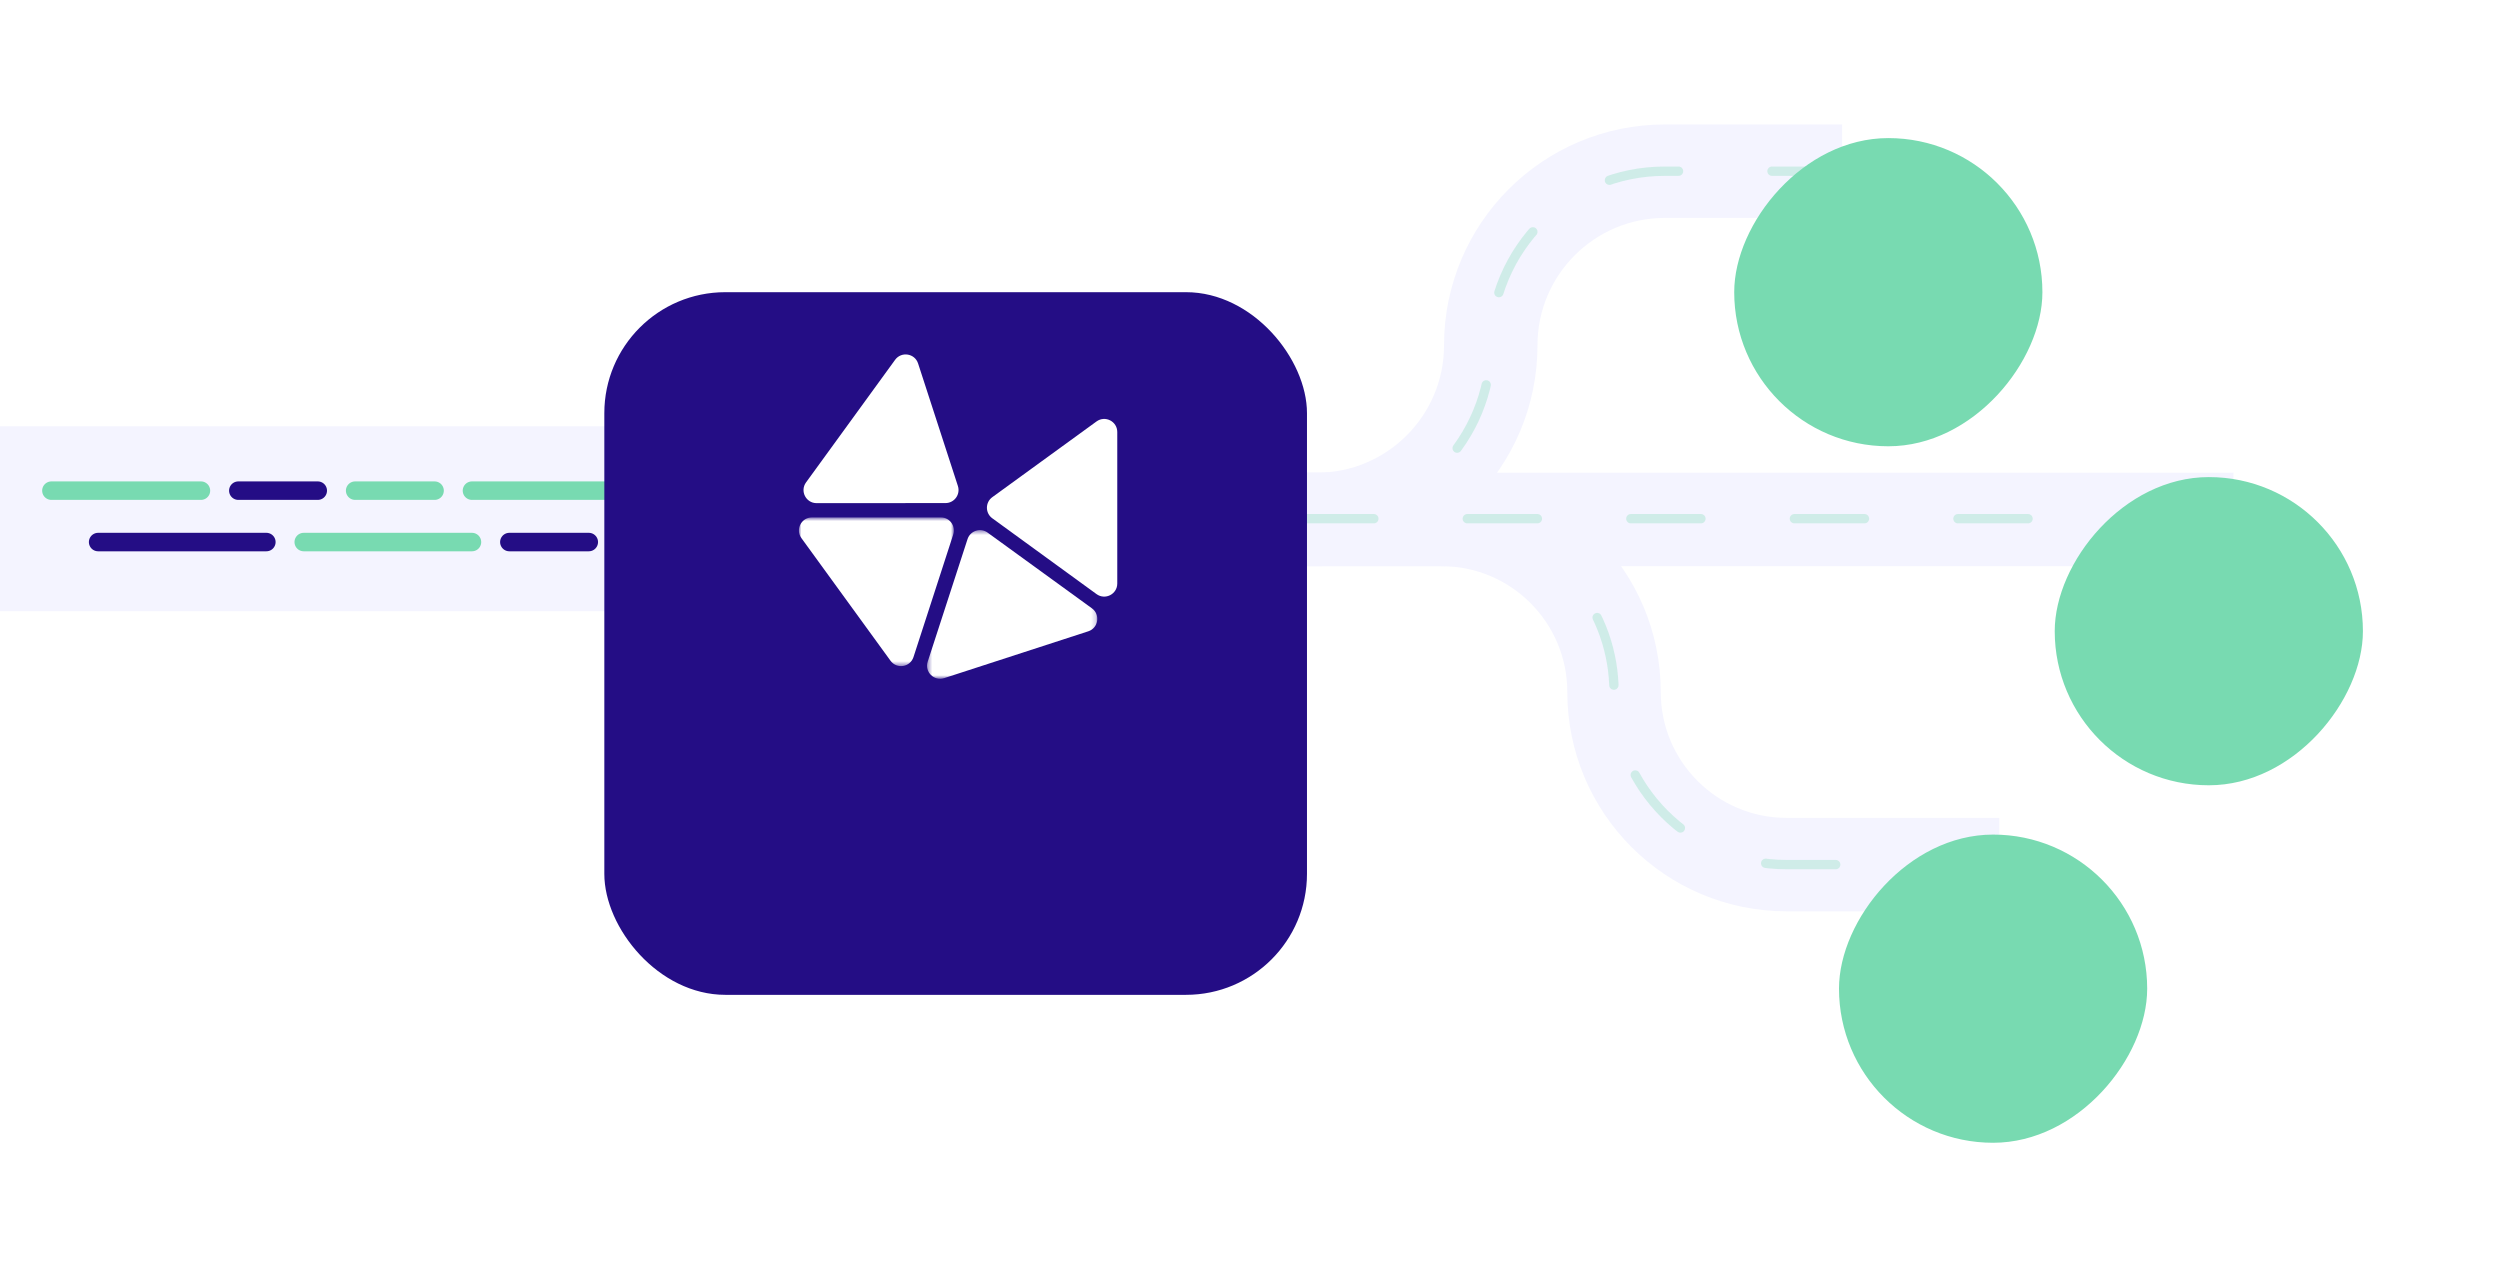 <svg width="535" height="274" viewBox="0 0 535 274" fill="none" xmlns="http://www.w3.org/2000/svg">
<path d="M0 111L198 111" stroke="#F4F4FF" stroke-width="39.571"/>
<path d="M194.374 111.16L477.963 111.16" stroke="#F4F4FF" stroke-width="20"/>
<path d="M202.288 111.16L281.759 111.16C302.339 111.16 319.021 94.477 319.021 73.897V73.897C319.021 53.318 335.704 36.635 356.284 36.635L394.206 36.635" stroke="#F4F4FF" stroke-width="20"/>
<path d="M194.374 111.159L308.469 111.159C328.867 111.159 345.402 127.695 345.402 148.092V148.092C345.402 168.489 361.937 185.024 382.334 185.024L427.841 185.024" stroke="#F4F4FF" stroke-width="20"/>
<path opacity="0.3" d="M427.841 185.025L382.334 185.025C361.937 185.025 345.402 168.489 345.402 148.092C345.402 139.473 342.449 131.543 337.5 125.259" stroke="#78DAB1" stroke-width="2" stroke-linecap="round" stroke-dasharray="15 20"/>
<path d="M11 105L43 105" stroke="#78DAB1" stroke-width="3.957" stroke-linecap="round"/>
<path d="M21 116L57 116" stroke="#240D85" stroke-width="3.957" stroke-linecap="round"/>
<path d="M109 116L126 116" stroke="#240D85" stroke-width="3.957" stroke-linecap="round"/>
<path d="M76 105L93 105" stroke="#78DAB1" stroke-width="3.957" stroke-linecap="round"/>
<path d="M51 105L68 105" stroke="#240D85" stroke-width="3.957" stroke-linecap="round"/>
<path d="M65 116L101 116" stroke="#78DAB1" stroke-width="3.957" stroke-linecap="round"/>
<path d="M101 105L138 105" stroke="#78DAB1" stroke-width="3.957" stroke-linecap="round"/>
<path opacity="0.3" d="M279 111L441 111" stroke="#78DAB1" stroke-width="2" stroke-linecap="round" stroke-dasharray="15 20"/>
<path opacity="0.3" d="M394.206 36.635L356.284 36.635C335.704 36.635 319.021 53.318 319.021 73.897C319.021 83.986 315.012 93.138 308.5 99.847" stroke="#78DAB1" stroke-width="2" stroke-linecap="round" stroke-dasharray="15 20"/>
<g filter="url(#filter0_d)">
<rect x="129.326" y="35.975" width="150.368" height="150.368" rx="25.89" fill="#240D85"/>
</g>
<mask id="mask0" mask-type="alpha" maskUnits="userSpaceOnUse" x="198" y="113" width="37" height="33">
<path fill-rule="evenodd" clip-rule="evenodd" d="M198.389 113.446H234.823V145.262H198.389V113.446Z" fill="white"/>
</mask>
<g mask="url(#mask0)">
<path fill-rule="evenodd" clip-rule="evenodd" d="M207.049 115.38L198.53 141.598C197.824 143.77 199.88 145.826 202.052 145.121L232.891 135.1C235.062 134.395 235.518 131.523 233.67 130.18L211.348 113.981C209.813 112.866 207.636 113.574 207.049 115.38Z" fill="white"/>
</g>
<mask id="mask1" mask-type="alpha" maskUnits="userSpaceOnUse" x="170" y="110" width="35" height="33">
<path fill-rule="evenodd" clip-rule="evenodd" d="M170.968 110.723H204.132V142.548H170.968V110.723Z" fill="white"/>
</mask>
<g mask="url(#mask1)">
<path fill-rule="evenodd" clip-rule="evenodd" d="M201.336 110.723H173.768C171.484 110.723 170.164 113.314 171.506 115.161L190.566 141.394C191.909 143.242 194.78 142.788 195.486 140.616L203.994 114.38C204.58 112.575 203.234 110.723 201.336 110.723Z" fill="white"/>
</g>
<path fill-rule="evenodd" clip-rule="evenodd" d="M204.989 104.001L196.47 77.781C195.764 75.61 192.893 75.156 191.551 77.003L172.491 103.237C171.149 105.084 172.468 107.674 174.752 107.674L202.332 107.659C204.231 107.658 205.576 105.806 204.989 104.001Z" fill="white"/>
<path fill-rule="evenodd" clip-rule="evenodd" d="M212.354 106.394L234.657 90.19C236.504 88.847 239.095 90.167 239.095 92.451V124.877C239.095 127.16 236.504 128.48 234.657 127.138L212.352 110.915C210.817 109.799 210.818 107.51 212.354 106.394Z" fill="white"/>
<g filter="url(#filter1_d)">
<rect width="65.951" height="65.951" rx="32.975" transform="matrix(-1 0 0 1 505.663 75.546)" fill="#78DAB1"/>
</g>
<g filter="url(#filter2_d)">
<rect width="65.951" height="65.951" rx="32.975" transform="matrix(-1 0 0 1 437.074 3)" fill="#78DAB1"/>
</g>
<g filter="url(#filter3_d)">
<rect width="65.951" height="65.951" rx="32.975" transform="matrix(-1 0 0 1 459.497 152.049)" fill="#78DAB1"/>
</g>
<defs>
<filter id="filter0_d" x="100.083" y="33.285" width="208.853" height="208.853" filterUnits="userSpaceOnUse" color-interpolation-filters="sRGB">
<feFlood flood-opacity="0" result="BackgroundImageFix"/>
<feColorMatrix in="SourceAlpha" type="matrix" values="0 0 0 0 0 0 0 0 0 0 0 0 0 0 0 0 0 0 127 0"/>
<feOffset dy="26.552"/>
<feGaussianBlur stdDeviation="14.621"/>
<feColorMatrix type="matrix" values="0 0 0 0 0.052 0 0 0 0 0.074 0 0 0 0 0.267 0 0 0 0.15 0"/>
<feBlend mode="normal" in2="BackgroundImageFix" result="effect1_dropShadow"/>
<feBlend mode="normal" in="SourceGraphic" in2="effect1_dropShadow" result="shape"/>
</filter>
<filter id="filter1_d" x="410.469" y="72.855" width="124.436" height="124.436" filterUnits="userSpaceOnUse" color-interpolation-filters="sRGB">
<feFlood flood-opacity="0" result="BackgroundImageFix"/>
<feColorMatrix in="SourceAlpha" type="matrix" values="0 0 0 0 0 0 0 0 0 0 0 0 0 0 0 0 0 0 127 0"/>
<feOffset dy="26.552"/>
<feGaussianBlur stdDeviation="14.621"/>
<feColorMatrix type="matrix" values="0 0 0 0 0.052 0 0 0 0 0.074 0 0 0 0 0.267 0 0 0 0.15 0"/>
<feBlend mode="normal" in2="BackgroundImageFix" result="effect1_dropShadow"/>
<feBlend mode="normal" in="SourceGraphic" in2="effect1_dropShadow" result="shape"/>
</filter>
<filter id="filter2_d" x="341.88" y="0.309" width="124.436" height="124.436" filterUnits="userSpaceOnUse" color-interpolation-filters="sRGB">
<feFlood flood-opacity="0" result="BackgroundImageFix"/>
<feColorMatrix in="SourceAlpha" type="matrix" values="0 0 0 0 0 0 0 0 0 0 0 0 0 0 0 0 0 0 127 0"/>
<feOffset dy="26.552"/>
<feGaussianBlur stdDeviation="14.621"/>
<feColorMatrix type="matrix" values="0 0 0 0 0.052 0 0 0 0 0.074 0 0 0 0 0.267 0 0 0 0.15 0"/>
<feBlend mode="normal" in2="BackgroundImageFix" result="effect1_dropShadow"/>
<feBlend mode="normal" in="SourceGraphic" in2="effect1_dropShadow" result="shape"/>
</filter>
<filter id="filter3_d" x="364.303" y="149.358" width="124.436" height="124.436" filterUnits="userSpaceOnUse" color-interpolation-filters="sRGB">
<feFlood flood-opacity="0" result="BackgroundImageFix"/>
<feColorMatrix in="SourceAlpha" type="matrix" values="0 0 0 0 0 0 0 0 0 0 0 0 0 0 0 0 0 0 127 0"/>
<feOffset dy="26.552"/>
<feGaussianBlur stdDeviation="14.621"/>
<feColorMatrix type="matrix" values="0 0 0 0 0.052 0 0 0 0 0.074 0 0 0 0 0.267 0 0 0 0.15 0"/>
<feBlend mode="normal" in2="BackgroundImageFix" result="effect1_dropShadow"/>
<feBlend mode="normal" in="SourceGraphic" in2="effect1_dropShadow" result="shape"/>
</filter>
</defs>
</svg>
